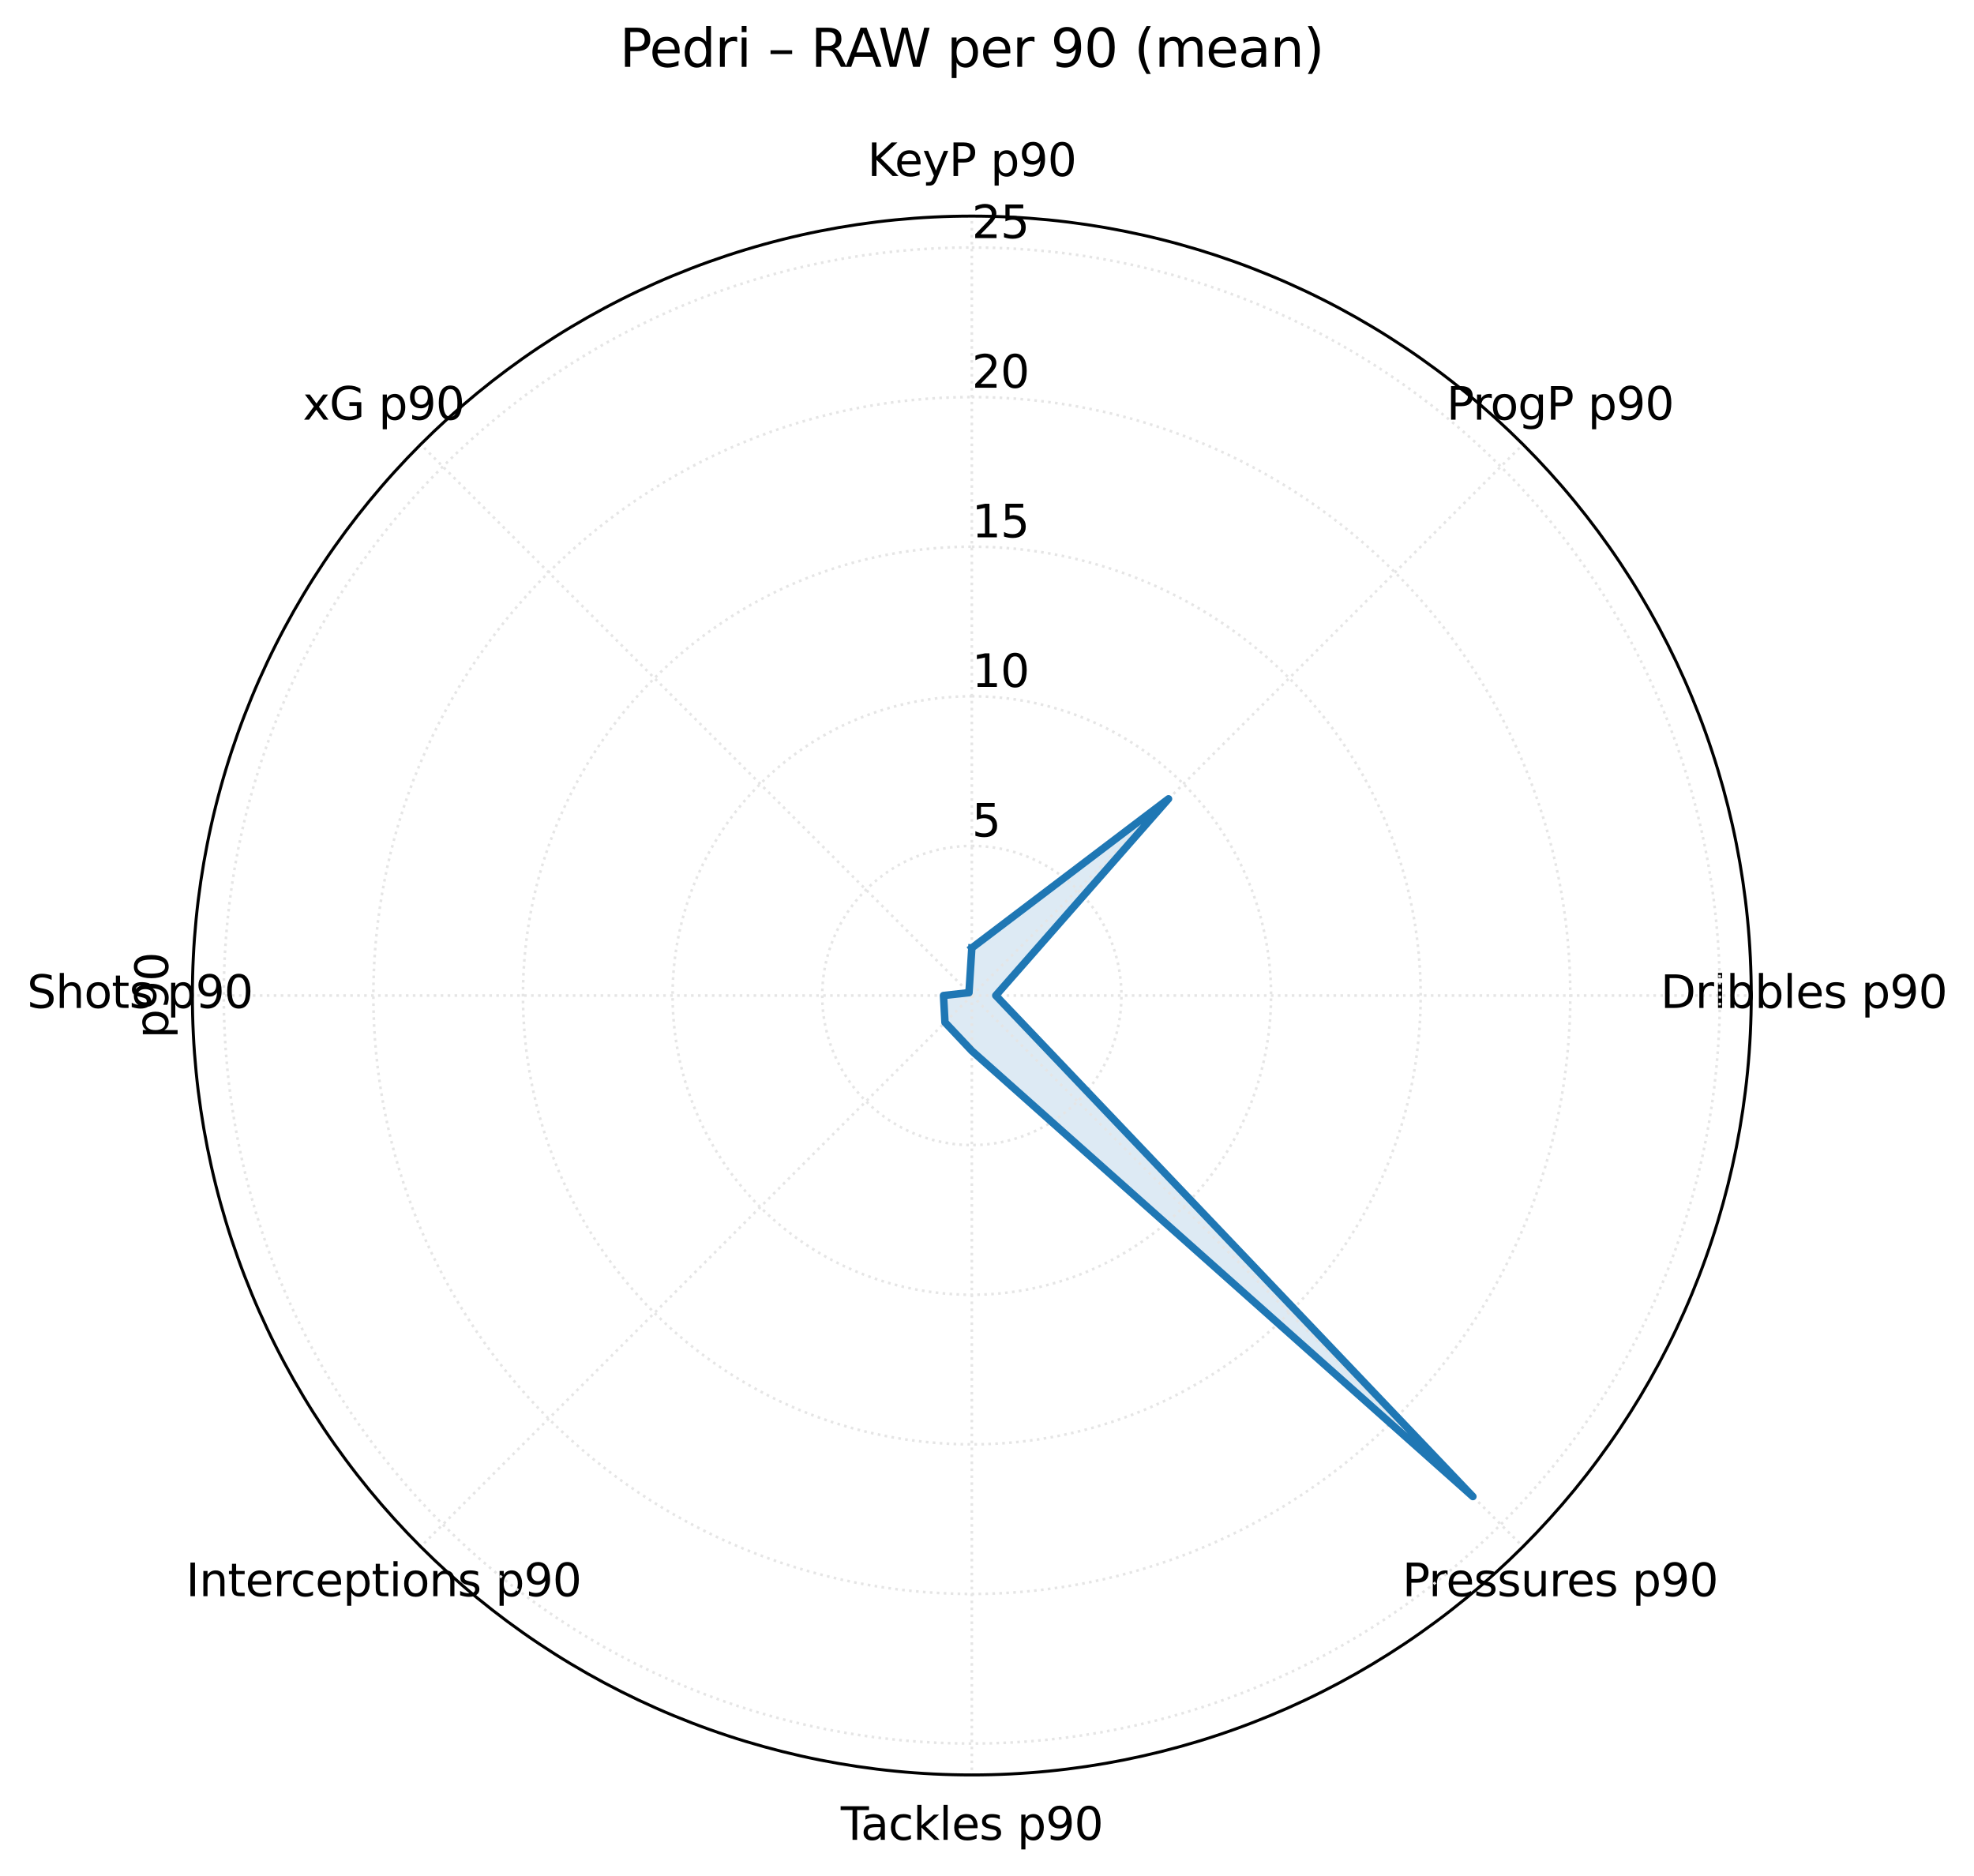 <?xml version="1.0" encoding="utf-8" standalone="no"?>
<!DOCTYPE svg PUBLIC "-//W3C//DTD SVG 1.1//EN"
  "http://www.w3.org/Graphics/SVG/1.1/DTD/svg11.dtd">
<svg xmlns:xlink="http://www.w3.org/1999/xlink" width="526.518pt" height="500.452pt" viewBox="0 0 526.518 500.452" xmlns="http://www.w3.org/2000/svg" version="1.1">
 <defs>
  <style type="text/css">*{stroke-linejoin: round; stroke-linecap: butt}</style>
 </defs>
 <g id="figure_1">
  <g id="patch_1">
   <path d="M 0 500.452 
L 526.518 500.452 
L 526.518 0 
L 0 0 
z
" style="fill: #ffffff"/>
  </g>
  <g id="axes_1">
   <g id="patch_2">
    <path d="M 467.112 265.545 
C 467.112 238.244 461.734 211.208 451.286 185.985 
C 440.838 160.762 425.524 137.842 406.219 118.537 
C 386.914 99.232 363.994 83.918 338.771 73.47 
C 313.548 63.022 286.513 57.645 259.212 57.645 
C 231.91 57.645 204.875 63.022 179.652 73.47 
C 154.429 83.918 131.509 99.232 112.204 118.537 
C 92.899 137.842 77.585 160.762 67.137 185.985 
C 56.689 211.208 51.312 238.244 51.312 265.545 
C 51.312 292.846 56.689 319.882 67.137 345.105 
C 77.585 370.328 92.899 393.247 112.204 412.552 
C 131.509 431.857 154.429 447.172 179.652 457.619 
C 204.875 468.067 231.91 473.445 259.212 473.445 
C 286.513 473.445 313.548 468.067 338.771 457.619 
C 363.994 447.172 386.914 431.857 406.219 412.552 
C 425.524 393.247 440.838 370.328 451.286 345.105 
C 461.734 319.882 467.112 292.846 467.112 265.545 
M 259.212 265.545 
C 259.212 265.545 259.212 265.545 259.212 265.545 
C 259.212 265.545 259.212 265.545 259.212 265.545 
C 259.212 265.545 259.212 265.545 259.212 265.545 
C 259.212 265.545 259.212 265.545 259.212 265.545 
C 259.212 265.545 259.212 265.545 259.212 265.545 
C 259.212 265.545 259.212 265.545 259.212 265.545 
C 259.212 265.545 259.212 265.545 259.212 265.545 
C 259.212 265.545 259.212 265.545 259.212 265.545 
C 259.212 265.545 259.212 265.545 259.212 265.545 
C 259.212 265.545 259.212 265.545 259.212 265.545 
C 259.212 265.545 259.212 265.545 259.212 265.545 
C 259.212 265.545 259.212 265.545 259.212 265.545 
C 259.212 265.545 259.212 265.545 259.212 265.545 
C 259.212 265.545 259.212 265.545 259.212 265.545 
C 259.212 265.545 259.212 265.545 259.212 265.545 
C 259.212 265.545 259.212 265.545 259.212 265.545 
z
" style="fill: #ffffff"/>
   </g>
   <g id="patch_3">
    <path d="M 259.212 252.851 
L 311.673 213.083 
L 265.6 265.545 
L 392.855 399.188 
L 259.212 280.306 
L 252.051 272.705 
L 251.654 265.545 
L 258.454 264.787 
z
" clip-path="url(#p5a656063c7)" style="fill: #1f77b4; opacity: 0.15"/>
   </g>
   <g id="matplotlib.axis_1">
    <g id="xtick_1">
     <g id="line2d_1">
      <path d="M 259.212 265.545 
L 259.212 57.645 
" clip-path="url(#p5a656063c7)" style="fill: none; stroke-dasharray: 0.7,1.155; stroke-dashoffset: 0; stroke: #e5e5e5; stroke-width: 0.7"/>
     </g>
     <g id="text_1">
      <!-- KeyP p90 -->
      <g transform="translate(231.365 46.956) scale(0.12 -0.12)">
       <defs>
        <path id="DejaVuSans-4b" d="M 628 4666 
L 1259 4666 
L 1259 2694 
L 3353 4666 
L 4166 4666 
L 1850 2491 
L 4331 0 
L 3500 0 
L 1259 2247 
L 1259 0 
L 628 0 
L 628 4666 
z
" transform="scale(0.016)"/>
        <path id="DejaVuSans-65" d="M 3597 1894 
L 3597 1613 
L 953 1613 
Q 991 1019 1311 708 
Q 1631 397 2203 397 
Q 2534 397 2845 478 
Q 3156 559 3463 722 
L 3463 178 
Q 3153 47 2828 -22 
Q 2503 -91 2169 -91 
Q 1331 -91 842 396 
Q 353 884 353 1716 
Q 353 2575 817 3079 
Q 1281 3584 2069 3584 
Q 2775 3584 3186 3129 
Q 3597 2675 3597 1894 
z
M 3022 2063 
Q 3016 2534 2758 2815 
Q 2500 3097 2075 3097 
Q 1594 3097 1305 2825 
Q 1016 2553 972 2059 
L 3022 2063 
z
" transform="scale(0.016)"/>
        <path id="DejaVuSans-79" d="M 2059 -325 
Q 1816 -950 1584 -1140 
Q 1353 -1331 966 -1331 
L 506 -1331 
L 506 -850 
L 844 -850 
Q 1081 -850 1212 -737 
Q 1344 -625 1503 -206 
L 1606 56 
L 191 3500 
L 800 3500 
L 1894 763 
L 2988 3500 
L 3597 3500 
L 2059 -325 
z
" transform="scale(0.016)"/>
        <path id="DejaVuSans-50" d="M 1259 4147 
L 1259 2394 
L 2053 2394 
Q 2494 2394 2734 2622 
Q 2975 2850 2975 3272 
Q 2975 3691 2734 3919 
Q 2494 4147 2053 4147 
L 1259 4147 
z
M 628 4666 
L 2053 4666 
Q 2838 4666 3239 4311 
Q 3641 3956 3641 3272 
Q 3641 2581 3239 2228 
Q 2838 1875 2053 1875 
L 1259 1875 
L 1259 0 
L 628 0 
L 628 4666 
z
" transform="scale(0.016)"/>
        <path id="DejaVuSans-20" transform="scale(0.016)"/>
        <path id="DejaVuSans-70" d="M 1159 525 
L 1159 -1331 
L 581 -1331 
L 581 3500 
L 1159 3500 
L 1159 2969 
Q 1341 3281 1617 3432 
Q 1894 3584 2278 3584 
Q 2916 3584 3314 3078 
Q 3713 2572 3713 1747 
Q 3713 922 3314 415 
Q 2916 -91 2278 -91 
Q 1894 -91 1617 61 
Q 1341 213 1159 525 
z
M 3116 1747 
Q 3116 2381 2855 2742 
Q 2594 3103 2138 3103 
Q 1681 3103 1420 2742 
Q 1159 2381 1159 1747 
Q 1159 1113 1420 752 
Q 1681 391 2138 391 
Q 2594 391 2855 752 
Q 3116 1113 3116 1747 
z
" transform="scale(0.016)"/>
        <path id="DejaVuSans-39" d="M 703 97 
L 703 672 
Q 941 559 1184 500 
Q 1428 441 1663 441 
Q 2288 441 2617 861 
Q 2947 1281 2994 2138 
Q 2813 1869 2534 1725 
Q 2256 1581 1919 1581 
Q 1219 1581 811 2004 
Q 403 2428 403 3163 
Q 403 3881 828 4315 
Q 1253 4750 1959 4750 
Q 2769 4750 3195 4129 
Q 3622 3509 3622 2328 
Q 3622 1225 3098 567 
Q 2575 -91 1691 -91 
Q 1453 -91 1209 -44 
Q 966 3 703 97 
z
M 1959 2075 
Q 2384 2075 2632 2365 
Q 2881 2656 2881 3163 
Q 2881 3666 2632 3958 
Q 2384 4250 1959 4250 
Q 1534 4250 1286 3958 
Q 1038 3666 1038 3163 
Q 1038 2656 1286 2365 
Q 1534 2075 1959 2075 
z
" transform="scale(0.016)"/>
        <path id="DejaVuSans-30" d="M 2034 4250 
Q 1547 4250 1301 3770 
Q 1056 3291 1056 2328 
Q 1056 1369 1301 889 
Q 1547 409 2034 409 
Q 2525 409 2770 889 
Q 3016 1369 3016 2328 
Q 3016 3291 2770 3770 
Q 2525 4250 2034 4250 
z
M 2034 4750 
Q 2819 4750 3233 4129 
Q 3647 3509 3647 2328 
Q 3647 1150 3233 529 
Q 2819 -91 2034 -91 
Q 1250 -91 836 529 
Q 422 1150 422 2328 
Q 422 3509 836 4129 
Q 1250 4750 2034 4750 
z
" transform="scale(0.016)"/>
       </defs>
       <use xlink:href="#DejaVuSans-4b"/>
       <use xlink:href="#DejaVuSans-65" transform="translate(60.576 0)"/>
       <use xlink:href="#DejaVuSans-79" transform="translate(122.1 0)"/>
       <use xlink:href="#DejaVuSans-50" transform="translate(181.279 0)"/>
       <use xlink:href="#DejaVuSans-20" transform="translate(241.582 0)"/>
       <use xlink:href="#DejaVuSans-70" transform="translate(273.369 0)"/>
       <use xlink:href="#DejaVuSans-39" transform="translate(336.846 0)"/>
       <use xlink:href="#DejaVuSans-30" transform="translate(400.469 0)"/>
      </g>
     </g>
    </g>
    <g id="xtick_2">
     <g id="line2d_2">
      <path d="M 259.212 265.545 
L 406.219 118.537 
" clip-path="url(#p5a656063c7)" style="fill: none; stroke-dasharray: 0.7,1.155; stroke-dashoffset: 0; stroke: #e5e5e5; stroke-width: 0.7"/>
     </g>
     <g id="text_2">
      <!-- ProgP p90 -->
      <g transform="translate(385.825 111.949) scale(0.12 -0.12)">
       <defs>
        <path id="DejaVuSans-72" d="M 2631 2963 
Q 2534 3019 2420 3045 
Q 2306 3072 2169 3072 
Q 1681 3072 1420 2755 
Q 1159 2438 1159 1844 
L 1159 0 
L 581 0 
L 581 3500 
L 1159 3500 
L 1159 2956 
Q 1341 3275 1631 3429 
Q 1922 3584 2338 3584 
Q 2397 3584 2469 3576 
Q 2541 3569 2628 3553 
L 2631 2963 
z
" transform="scale(0.016)"/>
        <path id="DejaVuSans-6f" d="M 1959 3097 
Q 1497 3097 1228 2736 
Q 959 2375 959 1747 
Q 959 1119 1226 758 
Q 1494 397 1959 397 
Q 2419 397 2687 759 
Q 2956 1122 2956 1747 
Q 2956 2369 2687 2733 
Q 2419 3097 1959 3097 
z
M 1959 3584 
Q 2709 3584 3137 3096 
Q 3566 2609 3566 1747 
Q 3566 888 3137 398 
Q 2709 -91 1959 -91 
Q 1206 -91 779 398 
Q 353 888 353 1747 
Q 353 2609 779 3096 
Q 1206 3584 1959 3584 
z
" transform="scale(0.016)"/>
        <path id="DejaVuSans-67" d="M 2906 1791 
Q 2906 2416 2648 2759 
Q 2391 3103 1925 3103 
Q 1463 3103 1205 2759 
Q 947 2416 947 1791 
Q 947 1169 1205 825 
Q 1463 481 1925 481 
Q 2391 481 2648 825 
Q 2906 1169 2906 1791 
z
M 3481 434 
Q 3481 -459 3084 -895 
Q 2688 -1331 1869 -1331 
Q 1566 -1331 1297 -1286 
Q 1028 -1241 775 -1147 
L 775 -588 
Q 1028 -725 1275 -790 
Q 1522 -856 1778 -856 
Q 2344 -856 2625 -561 
Q 2906 -266 2906 331 
L 2906 616 
Q 2728 306 2450 153 
Q 2172 0 1784 0 
Q 1141 0 747 490 
Q 353 981 353 1791 
Q 353 2603 747 3093 
Q 1141 3584 1784 3584 
Q 2172 3584 2450 3431 
Q 2728 3278 2906 2969 
L 2906 3500 
L 3481 3500 
L 3481 434 
z
" transform="scale(0.016)"/>
       </defs>
       <use xlink:href="#DejaVuSans-50"/>
       <use xlink:href="#DejaVuSans-72" transform="translate(58.553 0)"/>
       <use xlink:href="#DejaVuSans-6f" transform="translate(97.416 0)"/>
       <use xlink:href="#DejaVuSans-67" transform="translate(158.598 0)"/>
       <use xlink:href="#DejaVuSans-50" transform="translate(222.074 0)"/>
       <use xlink:href="#DejaVuSans-20" transform="translate(282.377 0)"/>
       <use xlink:href="#DejaVuSans-70" transform="translate(314.164 0)"/>
       <use xlink:href="#DejaVuSans-39" transform="translate(377.641 0)"/>
       <use xlink:href="#DejaVuSans-30" transform="translate(441.264 0)"/>
      </g>
     </g>
    </g>
    <g id="xtick_3">
     <g id="line2d_3">
      <path d="M 259.212 265.545 
L 467.112 265.545 
" clip-path="url(#p5a656063c7)" style="fill: none; stroke-dasharray: 0.7,1.155; stroke-dashoffset: 0; stroke: #e5e5e5; stroke-width: 0.7"/>
     </g>
     <g id="text_3">
      <!-- Dribbles p90 -->
      <g transform="translate(442.905 268.856) scale(0.12 -0.12)">
       <defs>
        <path id="DejaVuSans-44" d="M 1259 4147 
L 1259 519 
L 2022 519 
Q 2988 519 3436 956 
Q 3884 1394 3884 2338 
Q 3884 3275 3436 3711 
Q 2988 4147 2022 4147 
L 1259 4147 
z
M 628 4666 
L 1925 4666 
Q 3281 4666 3915 4102 
Q 4550 3538 4550 2338 
Q 4550 1131 3912 565 
Q 3275 0 1925 0 
L 628 0 
L 628 4666 
z
" transform="scale(0.016)"/>
        <path id="DejaVuSans-69" d="M 603 3500 
L 1178 3500 
L 1178 0 
L 603 0 
L 603 3500 
z
M 603 4863 
L 1178 4863 
L 1178 4134 
L 603 4134 
L 603 4863 
z
" transform="scale(0.016)"/>
        <path id="DejaVuSans-62" d="M 3116 1747 
Q 3116 2381 2855 2742 
Q 2594 3103 2138 3103 
Q 1681 3103 1420 2742 
Q 1159 2381 1159 1747 
Q 1159 1113 1420 752 
Q 1681 391 2138 391 
Q 2594 391 2855 752 
Q 3116 1113 3116 1747 
z
M 1159 2969 
Q 1341 3281 1617 3432 
Q 1894 3584 2278 3584 
Q 2916 3584 3314 3078 
Q 3713 2572 3713 1747 
Q 3713 922 3314 415 
Q 2916 -91 2278 -91 
Q 1894 -91 1617 61 
Q 1341 213 1159 525 
L 1159 0 
L 581 0 
L 581 4863 
L 1159 4863 
L 1159 2969 
z
" transform="scale(0.016)"/>
        <path id="DejaVuSans-6c" d="M 603 4863 
L 1178 4863 
L 1178 0 
L 603 0 
L 603 4863 
z
" transform="scale(0.016)"/>
        <path id="DejaVuSans-73" d="M 2834 3397 
L 2834 2853 
Q 2591 2978 2328 3040 
Q 2066 3103 1784 3103 
Q 1356 3103 1142 2972 
Q 928 2841 928 2578 
Q 928 2378 1081 2264 
Q 1234 2150 1697 2047 
L 1894 2003 
Q 2506 1872 2764 1633 
Q 3022 1394 3022 966 
Q 3022 478 2636 193 
Q 2250 -91 1575 -91 
Q 1294 -91 989 -36 
Q 684 19 347 128 
L 347 722 
Q 666 556 975 473 
Q 1284 391 1588 391 
Q 1994 391 2212 530 
Q 2431 669 2431 922 
Q 2431 1156 2273 1281 
Q 2116 1406 1581 1522 
L 1381 1569 
Q 847 1681 609 1914 
Q 372 2147 372 2553 
Q 372 3047 722 3315 
Q 1072 3584 1716 3584 
Q 2034 3584 2315 3537 
Q 2597 3491 2834 3397 
z
" transform="scale(0.016)"/>
       </defs>
       <use xlink:href="#DejaVuSans-44"/>
       <use xlink:href="#DejaVuSans-72" transform="translate(77.002 0)"/>
       <use xlink:href="#DejaVuSans-69" transform="translate(118.115 0)"/>
       <use xlink:href="#DejaVuSans-62" transform="translate(145.898 0)"/>
       <use xlink:href="#DejaVuSans-62" transform="translate(209.375 0)"/>
       <use xlink:href="#DejaVuSans-6c" transform="translate(272.852 0)"/>
       <use xlink:href="#DejaVuSans-65" transform="translate(300.635 0)"/>
       <use xlink:href="#DejaVuSans-73" transform="translate(362.158 0)"/>
       <use xlink:href="#DejaVuSans-20" transform="translate(414.258 0)"/>
       <use xlink:href="#DejaVuSans-70" transform="translate(446.045 0)"/>
       <use xlink:href="#DejaVuSans-39" transform="translate(509.521 0)"/>
       <use xlink:href="#DejaVuSans-30" transform="translate(573.145 0)"/>
      </g>
     </g>
    </g>
    <g id="xtick_4">
     <g id="line2d_4">
      <path d="M 259.212 265.545 
L 406.219 412.552 
" clip-path="url(#p5a656063c7)" style="fill: none; stroke-dasharray: 0.7,1.155; stroke-dashoffset: 0; stroke: #e5e5e5; stroke-width: 0.7"/>
     </g>
     <g id="text_4">
      <!-- Pressures p90 -->
      <g transform="translate(374.029 425.763) scale(0.12 -0.12)">
       <defs>
        <path id="DejaVuSans-75" d="M 544 1381 
L 544 3500 
L 1119 3500 
L 1119 1403 
Q 1119 906 1312 657 
Q 1506 409 1894 409 
Q 2359 409 2629 706 
Q 2900 1003 2900 1516 
L 2900 3500 
L 3475 3500 
L 3475 0 
L 2900 0 
L 2900 538 
Q 2691 219 2414 64 
Q 2138 -91 1772 -91 
Q 1169 -91 856 284 
Q 544 659 544 1381 
z
M 1991 3584 
L 1991 3584 
z
" transform="scale(0.016)"/>
       </defs>
       <use xlink:href="#DejaVuSans-50"/>
       <use xlink:href="#DejaVuSans-72" transform="translate(58.553 0)"/>
       <use xlink:href="#DejaVuSans-65" transform="translate(97.416 0)"/>
       <use xlink:href="#DejaVuSans-73" transform="translate(158.939 0)"/>
       <use xlink:href="#DejaVuSans-73" transform="translate(211.039 0)"/>
       <use xlink:href="#DejaVuSans-75" transform="translate(263.139 0)"/>
       <use xlink:href="#DejaVuSans-72" transform="translate(326.518 0)"/>
       <use xlink:href="#DejaVuSans-65" transform="translate(365.381 0)"/>
       <use xlink:href="#DejaVuSans-73" transform="translate(426.904 0)"/>
       <use xlink:href="#DejaVuSans-20" transform="translate(479.004 0)"/>
       <use xlink:href="#DejaVuSans-70" transform="translate(510.791 0)"/>
       <use xlink:href="#DejaVuSans-39" transform="translate(574.268 0)"/>
       <use xlink:href="#DejaVuSans-30" transform="translate(637.891 0)"/>
      </g>
     </g>
    </g>
    <g id="xtick_5">
     <g id="line2d_5">
      <path d="M 259.212 265.545 
L 259.212 473.445 
" clip-path="url(#p5a656063c7)" style="fill: none; stroke-dasharray: 0.7,1.155; stroke-dashoffset: 0; stroke: #e5e5e5; stroke-width: 0.7"/>
     </g>
     <g id="text_5">
      <!-- Tackles p90 -->
      <g transform="translate(224.251 490.756) scale(0.12 -0.12)">
       <defs>
        <path id="DejaVuSans-54" d="M -19 4666 
L 3928 4666 
L 3928 4134 
L 2272 4134 
L 2272 0 
L 1638 0 
L 1638 4134 
L -19 4134 
L -19 4666 
z
" transform="scale(0.016)"/>
        <path id="DejaVuSans-61" d="M 2194 1759 
Q 1497 1759 1228 1600 
Q 959 1441 959 1056 
Q 959 750 1161 570 
Q 1363 391 1709 391 
Q 2188 391 2477 730 
Q 2766 1069 2766 1631 
L 2766 1759 
L 2194 1759 
z
M 3341 1997 
L 3341 0 
L 2766 0 
L 2766 531 
Q 2569 213 2275 61 
Q 1981 -91 1556 -91 
Q 1019 -91 701 211 
Q 384 513 384 1019 
Q 384 1609 779 1909 
Q 1175 2209 1959 2209 
L 2766 2209 
L 2766 2266 
Q 2766 2663 2505 2880 
Q 2244 3097 1772 3097 
Q 1472 3097 1187 3025 
Q 903 2953 641 2809 
L 641 3341 
Q 956 3463 1253 3523 
Q 1550 3584 1831 3584 
Q 2591 3584 2966 3190 
Q 3341 2797 3341 1997 
z
" transform="scale(0.016)"/>
        <path id="DejaVuSans-63" d="M 3122 3366 
L 3122 2828 
Q 2878 2963 2633 3030 
Q 2388 3097 2138 3097 
Q 1578 3097 1268 2742 
Q 959 2388 959 1747 
Q 959 1106 1268 751 
Q 1578 397 2138 397 
Q 2388 397 2633 464 
Q 2878 531 3122 666 
L 3122 134 
Q 2881 22 2623 -34 
Q 2366 -91 2075 -91 
Q 1284 -91 818 406 
Q 353 903 353 1747 
Q 353 2603 823 3093 
Q 1294 3584 2113 3584 
Q 2378 3584 2631 3529 
Q 2884 3475 3122 3366 
z
" transform="scale(0.016)"/>
        <path id="DejaVuSans-6b" d="M 581 4863 
L 1159 4863 
L 1159 1991 
L 2875 3500 
L 3609 3500 
L 1753 1863 
L 3688 0 
L 2938 0 
L 1159 1709 
L 1159 0 
L 581 0 
L 581 4863 
z
" transform="scale(0.016)"/>
       </defs>
       <use xlink:href="#DejaVuSans-54"/>
       <use xlink:href="#DejaVuSans-61" transform="translate(44.584 0)"/>
       <use xlink:href="#DejaVuSans-63" transform="translate(105.863 0)"/>
       <use xlink:href="#DejaVuSans-6b" transform="translate(160.844 0)"/>
       <use xlink:href="#DejaVuSans-6c" transform="translate(218.754 0)"/>
       <use xlink:href="#DejaVuSans-65" transform="translate(246.537 0)"/>
       <use xlink:href="#DejaVuSans-73" transform="translate(308.061 0)"/>
       <use xlink:href="#DejaVuSans-20" transform="translate(360.16 0)"/>
       <use xlink:href="#DejaVuSans-70" transform="translate(391.947 0)"/>
       <use xlink:href="#DejaVuSans-39" transform="translate(455.424 0)"/>
       <use xlink:href="#DejaVuSans-30" transform="translate(519.047 0)"/>
      </g>
     </g>
    </g>
    <g id="xtick_6">
     <g id="line2d_6">
      <path d="M 259.212 265.545 
L 112.204 412.552 
" clip-path="url(#p5a656063c7)" style="fill: none; stroke-dasharray: 0.7,1.155; stroke-dashoffset: 0; stroke: #e5e5e5; stroke-width: 0.7"/>
     </g>
     <g id="text_6">
      <!-- Interceptions p90 -->
      <g transform="translate(49.587 425.763) scale(0.12 -0.12)">
       <defs>
        <path id="DejaVuSans-49" d="M 628 4666 
L 1259 4666 
L 1259 0 
L 628 0 
L 628 4666 
z
" transform="scale(0.016)"/>
        <path id="DejaVuSans-6e" d="M 3513 2113 
L 3513 0 
L 2938 0 
L 2938 2094 
Q 2938 2591 2744 2837 
Q 2550 3084 2163 3084 
Q 1697 3084 1428 2787 
Q 1159 2491 1159 1978 
L 1159 0 
L 581 0 
L 581 3500 
L 1159 3500 
L 1159 2956 
Q 1366 3272 1645 3428 
Q 1925 3584 2291 3584 
Q 2894 3584 3203 3211 
Q 3513 2838 3513 2113 
z
" transform="scale(0.016)"/>
        <path id="DejaVuSans-74" d="M 1172 4494 
L 1172 3500 
L 2356 3500 
L 2356 3053 
L 1172 3053 
L 1172 1153 
Q 1172 725 1289 603 
Q 1406 481 1766 481 
L 2356 481 
L 2356 0 
L 1766 0 
Q 1100 0 847 248 
Q 594 497 594 1153 
L 594 3053 
L 172 3053 
L 172 3500 
L 594 3500 
L 594 4494 
L 1172 4494 
z
" transform="scale(0.016)"/>
       </defs>
       <use xlink:href="#DejaVuSans-49"/>
       <use xlink:href="#DejaVuSans-6e" transform="translate(29.492 0)"/>
       <use xlink:href="#DejaVuSans-74" transform="translate(92.871 0)"/>
       <use xlink:href="#DejaVuSans-65" transform="translate(132.08 0)"/>
       <use xlink:href="#DejaVuSans-72" transform="translate(193.604 0)"/>
       <use xlink:href="#DejaVuSans-63" transform="translate(232.467 0)"/>
       <use xlink:href="#DejaVuSans-65" transform="translate(287.447 0)"/>
       <use xlink:href="#DejaVuSans-70" transform="translate(348.971 0)"/>
       <use xlink:href="#DejaVuSans-74" transform="translate(412.447 0)"/>
       <use xlink:href="#DejaVuSans-69" transform="translate(451.656 0)"/>
       <use xlink:href="#DejaVuSans-6f" transform="translate(479.439 0)"/>
       <use xlink:href="#DejaVuSans-6e" transform="translate(540.621 0)"/>
       <use xlink:href="#DejaVuSans-73" transform="translate(604 0)"/>
       <use xlink:href="#DejaVuSans-20" transform="translate(656.1 0)"/>
       <use xlink:href="#DejaVuSans-70" transform="translate(687.887 0)"/>
       <use xlink:href="#DejaVuSans-39" transform="translate(751.363 0)"/>
       <use xlink:href="#DejaVuSans-30" transform="translate(814.986 0)"/>
      </g>
     </g>
    </g>
    <g id="xtick_7">
     <g id="line2d_7">
      <path d="M 259.212 265.545 
L 51.312 265.545 
" clip-path="url(#p5a656063c7)" style="fill: none; stroke-dasharray: 0.7,1.155; stroke-dashoffset: 0; stroke: #e5e5e5; stroke-width: 0.7"/>
     </g>
     <g id="text_7">
      <!-- Shots p90 -->
      <g transform="translate(7.2 268.856) scale(0.12 -0.12)">
       <defs>
        <path id="DejaVuSans-53" d="M 3425 4513 
L 3425 3897 
Q 3066 4069 2747 4153 
Q 2428 4238 2131 4238 
Q 1616 4238 1336 4038 
Q 1056 3838 1056 3469 
Q 1056 3159 1242 3001 
Q 1428 2844 1947 2747 
L 2328 2669 
Q 3034 2534 3370 2195 
Q 3706 1856 3706 1288 
Q 3706 609 3251 259 
Q 2797 -91 1919 -91 
Q 1588 -91 1214 -16 
Q 841 59 441 206 
L 441 856 
Q 825 641 1194 531 
Q 1563 422 1919 422 
Q 2459 422 2753 634 
Q 3047 847 3047 1241 
Q 3047 1584 2836 1778 
Q 2625 1972 2144 2069 
L 1759 2144 
Q 1053 2284 737 2584 
Q 422 2884 422 3419 
Q 422 4038 858 4394 
Q 1294 4750 2059 4750 
Q 2388 4750 2728 4690 
Q 3069 4631 3425 4513 
z
" transform="scale(0.016)"/>
        <path id="DejaVuSans-68" d="M 3513 2113 
L 3513 0 
L 2938 0 
L 2938 2094 
Q 2938 2591 2744 2837 
Q 2550 3084 2163 3084 
Q 1697 3084 1428 2787 
Q 1159 2491 1159 1978 
L 1159 0 
L 581 0 
L 581 4863 
L 1159 4863 
L 1159 2956 
Q 1366 3272 1645 3428 
Q 1925 3584 2291 3584 
Q 2894 3584 3203 3211 
Q 3513 2838 3513 2113 
z
" transform="scale(0.016)"/>
       </defs>
       <use xlink:href="#DejaVuSans-53"/>
       <use xlink:href="#DejaVuSans-68" transform="translate(63.477 0)"/>
       <use xlink:href="#DejaVuSans-6f" transform="translate(126.855 0)"/>
       <use xlink:href="#DejaVuSans-74" transform="translate(188.037 0)"/>
       <use xlink:href="#DejaVuSans-73" transform="translate(227.246 0)"/>
       <use xlink:href="#DejaVuSans-20" transform="translate(279.346 0)"/>
       <use xlink:href="#DejaVuSans-70" transform="translate(311.133 0)"/>
       <use xlink:href="#DejaVuSans-39" transform="translate(374.609 0)"/>
       <use xlink:href="#DejaVuSans-30" transform="translate(438.232 0)"/>
      </g>
     </g>
    </g>
    <g id="xtick_8">
     <g id="line2d_8">
      <path d="M 259.212 265.545 
L 112.204 118.537 
" clip-path="url(#p5a656063c7)" style="fill: none; stroke-dasharray: 0.7,1.155; stroke-dashoffset: 0; stroke: #e5e5e5; stroke-width: 0.7"/>
     </g>
     <g id="text_8">
      <!-- xG p90 -->
      <g transform="translate(80.753 111.949) scale(0.12 -0.12)">
       <defs>
        <path id="DejaVuSans-78" d="M 3513 3500 
L 2247 1797 
L 3578 0 
L 2900 0 
L 1881 1375 
L 863 0 
L 184 0 
L 1544 1831 
L 300 3500 
L 978 3500 
L 1906 2253 
L 2834 3500 
L 3513 3500 
z
" transform="scale(0.016)"/>
        <path id="DejaVuSans-47" d="M 3809 666 
L 3809 1919 
L 2778 1919 
L 2778 2438 
L 4434 2438 
L 4434 434 
Q 4069 175 3628 42 
Q 3188 -91 2688 -91 
Q 1594 -91 976 548 
Q 359 1188 359 2328 
Q 359 3472 976 4111 
Q 1594 4750 2688 4750 
Q 3144 4750 3555 4637 
Q 3966 4525 4313 4306 
L 4313 3634 
Q 3963 3931 3569 4081 
Q 3175 4231 2741 4231 
Q 1884 4231 1454 3753 
Q 1025 3275 1025 2328 
Q 1025 1384 1454 906 
Q 1884 428 2741 428 
Q 3075 428 3337 486 
Q 3600 544 3809 666 
z
" transform="scale(0.016)"/>
       </defs>
       <use xlink:href="#DejaVuSans-78"/>
       <use xlink:href="#DejaVuSans-47" transform="translate(59.18 0)"/>
       <use xlink:href="#DejaVuSans-20" transform="translate(136.67 0)"/>
       <use xlink:href="#DejaVuSans-70" transform="translate(168.457 0)"/>
       <use xlink:href="#DejaVuSans-39" transform="translate(231.934 0)"/>
       <use xlink:href="#DejaVuSans-30" transform="translate(295.557 0)"/>
      </g>
     </g>
    </g>
   </g>
   <g id="matplotlib.axis_2">
    <g id="ytick_1">
     <g id="line2d_9">
      <path d="M 259.212 225.637 
C 264.452 225.637 269.642 226.67 274.483 228.675 
C 279.325 230.681 283.725 233.62 287.43 237.326 
C 291.136 241.032 294.076 245.431 296.081 250.273 
C 298.087 255.114 299.119 260.304 299.119 265.545 
C 299.119 270.785 298.087 275.975 296.081 280.817 
C 294.076 285.658 291.136 290.058 287.43 293.764 
C 283.725 297.469 279.325 300.409 274.483 302.414 
C 269.642 304.42 264.452 305.452 259.212 305.452 
C 253.971 305.452 248.781 304.42 243.94 302.414 
C 239.098 300.409 234.698 297.469 230.993 293.764 
C 227.287 290.058 224.347 285.658 222.342 280.817 
C 220.336 275.975 219.304 270.785 219.304 265.545 
C 219.304 260.304 220.336 255.114 222.342 250.273 
C 224.347 245.431 227.287 241.032 230.993 237.326 
C 234.698 233.62 239.098 230.681 243.94 228.675 
C 248.781 226.67 253.971 225.637 259.212 225.637 
" clip-path="url(#p5a656063c7)" style="fill: none; stroke-dasharray: 0.7,1.155; stroke-dashoffset: 0; stroke: #e5e5e5; stroke-width: 0.7"/>
     </g>
     <g id="text_9">
      <!-- 5 -->
      <g transform="translate(259.212 223.142) scale(0.12 -0.12)">
       <defs>
        <path id="DejaVuSans-35" d="M 691 4666 
L 3169 4666 
L 3169 4134 
L 1269 4134 
L 1269 2991 
Q 1406 3038 1543 3061 
Q 1681 3084 1819 3084 
Q 2600 3084 3056 2656 
Q 3513 2228 3513 1497 
Q 3513 744 3044 326 
Q 2575 -91 1722 -91 
Q 1428 -91 1123 -41 
Q 819 9 494 109 
L 494 744 
Q 775 591 1075 516 
Q 1375 441 1709 441 
Q 2250 441 2565 725 
Q 2881 1009 2881 1497 
Q 2881 1984 2565 2268 
Q 2250 2553 1709 2553 
Q 1456 2553 1204 2497 
Q 953 2441 691 2322 
L 691 4666 
z
" transform="scale(0.016)"/>
       </defs>
       <use xlink:href="#DejaVuSans-35"/>
      </g>
     </g>
    </g>
    <g id="ytick_2">
     <g id="line2d_10">
      <path d="M 259.212 185.73 
C 269.693 185.73 280.072 187.794 289.755 191.805 
C 299.439 195.816 308.238 201.696 315.649 209.107 
C 323.061 216.518 328.94 225.317 332.951 235.001 
C 336.962 244.684 339.026 255.063 339.026 265.545 
C 339.026 276.026 336.962 286.405 332.951 296.089 
C 328.94 305.772 323.061 314.571 315.649 321.982 
C 308.238 329.394 299.439 335.273 289.755 339.284 
C 280.072 343.295 269.693 345.36 259.212 345.36 
C 248.73 345.36 238.351 343.295 228.668 339.284 
C 218.984 335.273 210.185 329.394 202.774 321.982 
C 195.363 314.571 189.483 305.772 185.472 296.089 
C 181.461 286.405 179.397 276.026 179.397 265.545 
C 179.397 255.063 181.461 244.684 185.472 235.001 
C 189.483 225.317 195.363 216.518 202.774 209.107 
C 210.185 201.696 218.984 195.816 228.668 191.805 
C 238.351 187.794 248.73 185.73 259.212 185.73 
" clip-path="url(#p5a656063c7)" style="fill: none; stroke-dasharray: 0.7,1.155; stroke-dashoffset: 0; stroke: #e5e5e5; stroke-width: 0.7"/>
     </g>
     <g id="text_10">
      <!-- 10 -->
      <g transform="translate(259.212 183.234) scale(0.12 -0.12)">
       <defs>
        <path id="DejaVuSans-31" d="M 794 531 
L 1825 531 
L 1825 4091 
L 703 3866 
L 703 4441 
L 1819 4666 
L 2450 4666 
L 2450 531 
L 3481 531 
L 3481 0 
L 794 0 
L 794 531 
z
" transform="scale(0.016)"/>
       </defs>
       <use xlink:href="#DejaVuSans-31"/>
       <use xlink:href="#DejaVuSans-30" transform="translate(63.623 0)"/>
      </g>
     </g>
    </g>
    <g id="ytick_3">
     <g id="line2d_11">
      <path d="M 259.212 145.822 
C 274.933 145.822 290.502 148.919 305.027 154.936 
C 319.552 160.952 332.751 169.771 343.868 180.888 
C 354.985 192.005 363.804 205.204 369.821 219.729 
C 375.837 234.254 378.934 249.823 378.934 265.545 
C 378.934 281.266 375.837 296.835 369.821 311.36 
C 363.804 325.885 354.985 339.084 343.868 350.201 
C 332.751 361.318 319.552 370.137 305.027 376.154 
C 290.502 382.17 274.933 385.267 259.212 385.267 
C 243.49 385.267 227.921 382.17 213.396 376.154 
C 198.871 370.137 185.672 361.318 174.555 350.201 
C 163.438 339.084 154.619 325.885 148.603 311.36 
C 142.586 296.835 139.489 281.266 139.489 265.545 
C 139.489 249.823 142.586 234.254 148.603 219.729 
C 154.619 205.204 163.438 192.005 174.555 180.888 
C 185.672 169.771 198.871 160.952 213.396 154.936 
C 227.921 148.919 243.49 145.822 259.212 145.822 
" clip-path="url(#p5a656063c7)" style="fill: none; stroke-dasharray: 0.7,1.155; stroke-dashoffset: 0; stroke: #e5e5e5; stroke-width: 0.7"/>
     </g>
     <g id="text_11">
      <!-- 15 -->
      <g transform="translate(259.212 143.327) scale(0.12 -0.12)">
       <use xlink:href="#DejaVuSans-31"/>
       <use xlink:href="#DejaVuSans-35" transform="translate(63.623 0)"/>
      </g>
     </g>
    </g>
    <g id="ytick_4">
     <g id="line2d_12">
      <path d="M 259.212 105.915 
C 280.174 105.915 300.933 110.044 320.299 118.066 
C 339.666 126.088 357.264 137.847 372.087 152.669 
C 386.909 167.492 398.668 185.09 406.69 204.457 
C 414.712 223.824 418.841 244.582 418.841 265.545 
C 418.841 286.507 414.712 307.266 406.69 326.632 
C 398.668 345.999 386.909 363.597 372.087 378.42 
C 357.264 393.243 339.666 405.001 320.299 413.023 
C 300.933 421.045 280.174 425.174 259.212 425.174 
C 238.249 425.174 217.491 421.045 198.124 413.023 
C 178.757 405.001 161.159 393.243 146.336 378.42 
C 131.514 363.597 119.755 345.999 111.733 326.632 
C 103.711 307.266 99.582 286.507 99.582 265.545 
C 99.582 244.582 103.711 223.824 111.733 204.457 
C 119.755 185.09 131.514 167.492 146.336 152.669 
C 161.159 137.847 178.757 126.088 198.124 118.066 
C 217.491 110.044 238.249 105.915 259.212 105.915 
" clip-path="url(#p5a656063c7)" style="fill: none; stroke-dasharray: 0.7,1.155; stroke-dashoffset: 0; stroke: #e5e5e5; stroke-width: 0.7"/>
     </g>
     <g id="text_12">
      <!-- 20 -->
      <g transform="translate(259.212 103.419) scale(0.12 -0.12)">
       <defs>
        <path id="DejaVuSans-32" d="M 1228 531 
L 3431 531 
L 3431 0 
L 469 0 
L 469 531 
Q 828 903 1448 1529 
Q 2069 2156 2228 2338 
Q 2531 2678 2651 2914 
Q 2772 3150 2772 3378 
Q 2772 3750 2511 3984 
Q 2250 4219 1831 4219 
Q 1534 4219 1204 4116 
Q 875 4013 500 3803 
L 500 4441 
Q 881 4594 1212 4672 
Q 1544 4750 1819 4750 
Q 2544 4750 2975 4387 
Q 3406 4025 3406 3419 
Q 3406 3131 3298 2873 
Q 3191 2616 2906 2266 
Q 2828 2175 2409 1742 
Q 1991 1309 1228 531 
z
" transform="scale(0.016)"/>
       </defs>
       <use xlink:href="#DejaVuSans-32"/>
       <use xlink:href="#DejaVuSans-30" transform="translate(63.623 0)"/>
      </g>
     </g>
    </g>
    <g id="ytick_5">
     <g id="line2d_13">
      <path d="M 259.212 66.007 
C 285.415 66.007 311.363 71.169 335.571 81.196 
C 359.78 91.224 381.777 105.922 400.306 124.451 
C 418.834 142.979 433.532 164.977 443.56 189.185 
C 453.587 213.394 458.749 239.342 458.749 265.545 
C 458.749 291.748 453.587 317.696 443.56 341.904 
C 433.532 366.113 418.834 388.11 400.306 406.639 
C 381.777 425.167 359.78 439.866 335.571 449.893 
C 311.363 459.92 285.415 465.082 259.212 465.082 
C 233.009 465.082 207.06 459.92 182.852 449.893 
C 158.644 439.866 136.646 425.167 118.117 406.639 
C 99.589 388.11 84.891 366.113 74.863 341.904 
C 64.836 317.696 59.674 291.748 59.674 265.545 
C 59.674 239.342 64.836 213.394 74.863 189.185 
C 84.891 164.977 99.589 142.979 118.117 124.451 
C 136.646 105.922 158.644 91.224 182.852 81.196 
C 207.06 71.169 233.009 66.007 259.212 66.007 
" clip-path="url(#p5a656063c7)" style="fill: none; stroke-dasharray: 0.7,1.155; stroke-dashoffset: 0; stroke: #e5e5e5; stroke-width: 0.7"/>
     </g>
     <g id="text_13">
      <!-- 25 -->
      <g transform="translate(259.212 63.512) scale(0.12 -0.12)">
       <use xlink:href="#DejaVuSans-32"/>
       <use xlink:href="#DejaVuSans-35" transform="translate(63.623 0)"/>
      </g>
     </g>
    </g>
    <g id="text_14">
     <!-- p90 -->
     <g transform="translate(44.816 276.989) rotate(-90) scale(0.12 -0.12)">
      <use xlink:href="#DejaVuSans-70"/>
      <use xlink:href="#DejaVuSans-39" transform="translate(63.477 0)"/>
      <use xlink:href="#DejaVuSans-30" transform="translate(127.1 0)"/>
     </g>
    </g>
   </g>
   <g id="line2d_14">
    <path d="M 259.212 252.851 
L 311.673 213.083 
L 265.6 265.545 
L 392.855 399.188 
L 259.212 280.306 
L 252.051 272.705 
L 251.654 265.545 
L 258.454 264.787 
L 259.212 252.851 
" clip-path="url(#p5a656063c7)" style="fill: none; stroke: #1f77b4; stroke-width: 2; stroke-linecap: square"/>
   </g>
   <g id="patch_4">
    <path d="M 259.212 57.645 
C 231.91 57.645 204.875 63.022 179.652 73.47 
C 154.429 83.918 131.509 99.232 112.204 118.537 
C 92.899 137.842 77.585 160.762 67.137 185.985 
C 56.689 211.208 51.312 238.244 51.312 265.545 
C 51.312 292.846 56.689 319.882 67.137 345.105 
C 77.585 370.328 92.899 393.247 112.204 412.552 
C 131.509 431.857 154.429 447.172 179.652 457.619 
C 204.875 468.067 231.91 473.445 259.212 473.445 
C 286.513 473.445 313.548 468.067 338.771 457.619 
C 363.994 447.172 386.914 431.857 406.219 412.552 
C 425.524 393.247 440.838 370.328 451.286 345.105 
C 461.734 319.882 467.112 292.846 467.112 265.545 
C 467.112 238.244 461.734 211.208 451.286 185.985 
C 440.838 160.762 425.524 137.842 406.219 118.537 
C 386.914 99.232 363.994 83.918 338.771 73.47 
C 313.548 63.022 286.513 57.645 259.212 57.645 
" style="fill: none; stroke: #000000; stroke-width: 0.8; stroke-linejoin: miter; stroke-linecap: square"/>
   </g>
   <g id="text_15">
    <!-- Pedri – RAW per 90 (mean) -->
    <g transform="translate(165.289 17.838) scale(0.14 -0.14)">
     <defs>
      <path id="DejaVuSans-64" d="M 2906 2969 
L 2906 4863 
L 3481 4863 
L 3481 0 
L 2906 0 
L 2906 525 
Q 2725 213 2448 61 
Q 2172 -91 1784 -91 
Q 1150 -91 751 415 
Q 353 922 353 1747 
Q 353 2572 751 3078 
Q 1150 3584 1784 3584 
Q 2172 3584 2448 3432 
Q 2725 3281 2906 2969 
z
M 947 1747 
Q 947 1113 1208 752 
Q 1469 391 1925 391 
Q 2381 391 2643 752 
Q 2906 1113 2906 1747 
Q 2906 2381 2643 2742 
Q 2381 3103 1925 3103 
Q 1469 3103 1208 2742 
Q 947 2381 947 1747 
z
" transform="scale(0.016)"/>
      <path id="DejaVuSans-2013" d="M 313 1978 
L 2888 1978 
L 2888 1528 
L 313 1528 
L 313 1978 
z
" transform="scale(0.016)"/>
      <path id="DejaVuSans-52" d="M 2841 2188 
Q 3044 2119 3236 1894 
Q 3428 1669 3622 1275 
L 4263 0 
L 3584 0 
L 2988 1197 
Q 2756 1666 2539 1819 
Q 2322 1972 1947 1972 
L 1259 1972 
L 1259 0 
L 628 0 
L 628 4666 
L 2053 4666 
Q 2853 4666 3247 4331 
Q 3641 3997 3641 3322 
Q 3641 2881 3436 2590 
Q 3231 2300 2841 2188 
z
M 1259 4147 
L 1259 2491 
L 2053 2491 
Q 2509 2491 2742 2702 
Q 2975 2913 2975 3322 
Q 2975 3731 2742 3939 
Q 2509 4147 2053 4147 
L 1259 4147 
z
" transform="scale(0.016)"/>
      <path id="DejaVuSans-41" d="M 2188 4044 
L 1331 1722 
L 3047 1722 
L 2188 4044 
z
M 1831 4666 
L 2547 4666 
L 4325 0 
L 3669 0 
L 3244 1197 
L 1141 1197 
L 716 0 
L 50 0 
L 1831 4666 
z
" transform="scale(0.016)"/>
      <path id="DejaVuSans-57" d="M 213 4666 
L 850 4666 
L 1831 722 
L 2809 4666 
L 3519 4666 
L 4500 722 
L 5478 4666 
L 6119 4666 
L 4947 0 
L 4153 0 
L 3169 4050 
L 2175 0 
L 1381 0 
L 213 4666 
z
" transform="scale(0.016)"/>
      <path id="DejaVuSans-28" d="M 1984 4856 
Q 1566 4138 1362 3434 
Q 1159 2731 1159 2009 
Q 1159 1288 1364 580 
Q 1569 -128 1984 -844 
L 1484 -844 
Q 1016 -109 783 600 
Q 550 1309 550 2009 
Q 550 2706 781 3412 
Q 1013 4119 1484 4856 
L 1984 4856 
z
" transform="scale(0.016)"/>
      <path id="DejaVuSans-6d" d="M 3328 2828 
Q 3544 3216 3844 3400 
Q 4144 3584 4550 3584 
Q 5097 3584 5394 3201 
Q 5691 2819 5691 2113 
L 5691 0 
L 5113 0 
L 5113 2094 
Q 5113 2597 4934 2840 
Q 4756 3084 4391 3084 
Q 3944 3084 3684 2787 
Q 3425 2491 3425 1978 
L 3425 0 
L 2847 0 
L 2847 2094 
Q 2847 2600 2669 2842 
Q 2491 3084 2119 3084 
Q 1678 3084 1418 2786 
Q 1159 2488 1159 1978 
L 1159 0 
L 581 0 
L 581 3500 
L 1159 3500 
L 1159 2956 
Q 1356 3278 1631 3431 
Q 1906 3584 2284 3584 
Q 2666 3584 2933 3390 
Q 3200 3197 3328 2828 
z
" transform="scale(0.016)"/>
      <path id="DejaVuSans-29" d="M 513 4856 
L 1013 4856 
Q 1481 4119 1714 3412 
Q 1947 2706 1947 2009 
Q 1947 1309 1714 600 
Q 1481 -109 1013 -844 
L 513 -844 
Q 928 -128 1133 580 
Q 1338 1288 1338 2009 
Q 1338 2731 1133 3434 
Q 928 4138 513 4856 
z
" transform="scale(0.016)"/>
     </defs>
     <use xlink:href="#DejaVuSans-50"/>
     <use xlink:href="#DejaVuSans-65" transform="translate(56.678 0)"/>
     <use xlink:href="#DejaVuSans-64" transform="translate(118.201 0)"/>
     <use xlink:href="#DejaVuSans-72" transform="translate(181.678 0)"/>
     <use xlink:href="#DejaVuSans-69" transform="translate(222.791 0)"/>
     <use xlink:href="#DejaVuSans-20" transform="translate(250.574 0)"/>
     <use xlink:href="#DejaVuSans-2013" transform="translate(282.361 0)"/>
     <use xlink:href="#DejaVuSans-20" transform="translate(332.361 0)"/>
     <use xlink:href="#DejaVuSans-52" transform="translate(364.148 0)"/>
     <use xlink:href="#DejaVuSans-41" transform="translate(429.631 0)"/>
     <use xlink:href="#DejaVuSans-57" transform="translate(492.539 0)"/>
     <use xlink:href="#DejaVuSans-20" transform="translate(591.416 0)"/>
     <use xlink:href="#DejaVuSans-70" transform="translate(623.203 0)"/>
     <use xlink:href="#DejaVuSans-65" transform="translate(686.68 0)"/>
     <use xlink:href="#DejaVuSans-72" transform="translate(748.203 0)"/>
     <use xlink:href="#DejaVuSans-20" transform="translate(789.316 0)"/>
     <use xlink:href="#DejaVuSans-39" transform="translate(821.104 0)"/>
     <use xlink:href="#DejaVuSans-30" transform="translate(884.727 0)"/>
     <use xlink:href="#DejaVuSans-20" transform="translate(948.35 0)"/>
     <use xlink:href="#DejaVuSans-28" transform="translate(980.137 0)"/>
     <use xlink:href="#DejaVuSans-6d" transform="translate(1019.15 0)"/>
     <use xlink:href="#DejaVuSans-65" transform="translate(1116.562 0)"/>
     <use xlink:href="#DejaVuSans-61" transform="translate(1178.086 0)"/>
     <use xlink:href="#DejaVuSans-6e" transform="translate(1239.365 0)"/>
     <use xlink:href="#DejaVuSans-29" transform="translate(1302.744 0)"/>
    </g>
   </g>
  </g>
 </g>
 <defs>
  <clipPath id="p5a656063c7">
   <path d="M 467.112 265.545 
C 467.112 238.244 461.734 211.208 451.286 185.985 
C 440.838 160.762 425.524 137.842 406.219 118.537 
C 386.914 99.232 363.994 83.918 338.771 73.47 
C 313.548 63.022 286.513 57.645 259.212 57.645 
C 231.91 57.645 204.875 63.022 179.652 73.47 
C 154.429 83.918 131.509 99.232 112.204 118.537 
C 92.899 137.842 77.585 160.762 67.137 185.985 
C 56.689 211.208 51.312 238.244 51.312 265.545 
C 51.312 292.846 56.689 319.882 67.137 345.105 
C 77.585 370.328 92.899 393.247 112.204 412.552 
C 131.509 431.857 154.429 447.172 179.652 457.619 
C 204.875 468.067 231.91 473.445 259.212 473.445 
C 286.513 473.445 313.548 468.067 338.771 457.619 
C 363.994 447.172 386.914 431.857 406.219 412.552 
C 425.524 393.247 440.838 370.328 451.286 345.105 
C 461.734 319.882 467.112 292.846 467.112 265.545 
M 259.212 265.545 
C 259.212 265.545 259.212 265.545 259.212 265.545 
C 259.212 265.545 259.212 265.545 259.212 265.545 
C 259.212 265.545 259.212 265.545 259.212 265.545 
C 259.212 265.545 259.212 265.545 259.212 265.545 
C 259.212 265.545 259.212 265.545 259.212 265.545 
C 259.212 265.545 259.212 265.545 259.212 265.545 
C 259.212 265.545 259.212 265.545 259.212 265.545 
C 259.212 265.545 259.212 265.545 259.212 265.545 
C 259.212 265.545 259.212 265.545 259.212 265.545 
C 259.212 265.545 259.212 265.545 259.212 265.545 
C 259.212 265.545 259.212 265.545 259.212 265.545 
C 259.212 265.545 259.212 265.545 259.212 265.545 
C 259.212 265.545 259.212 265.545 259.212 265.545 
C 259.212 265.545 259.212 265.545 259.212 265.545 
C 259.212 265.545 259.212 265.545 259.212 265.545 
C 259.212 265.545 259.212 265.545 259.212 265.545 
z
"/>
  </clipPath>
 </defs>
</svg>
